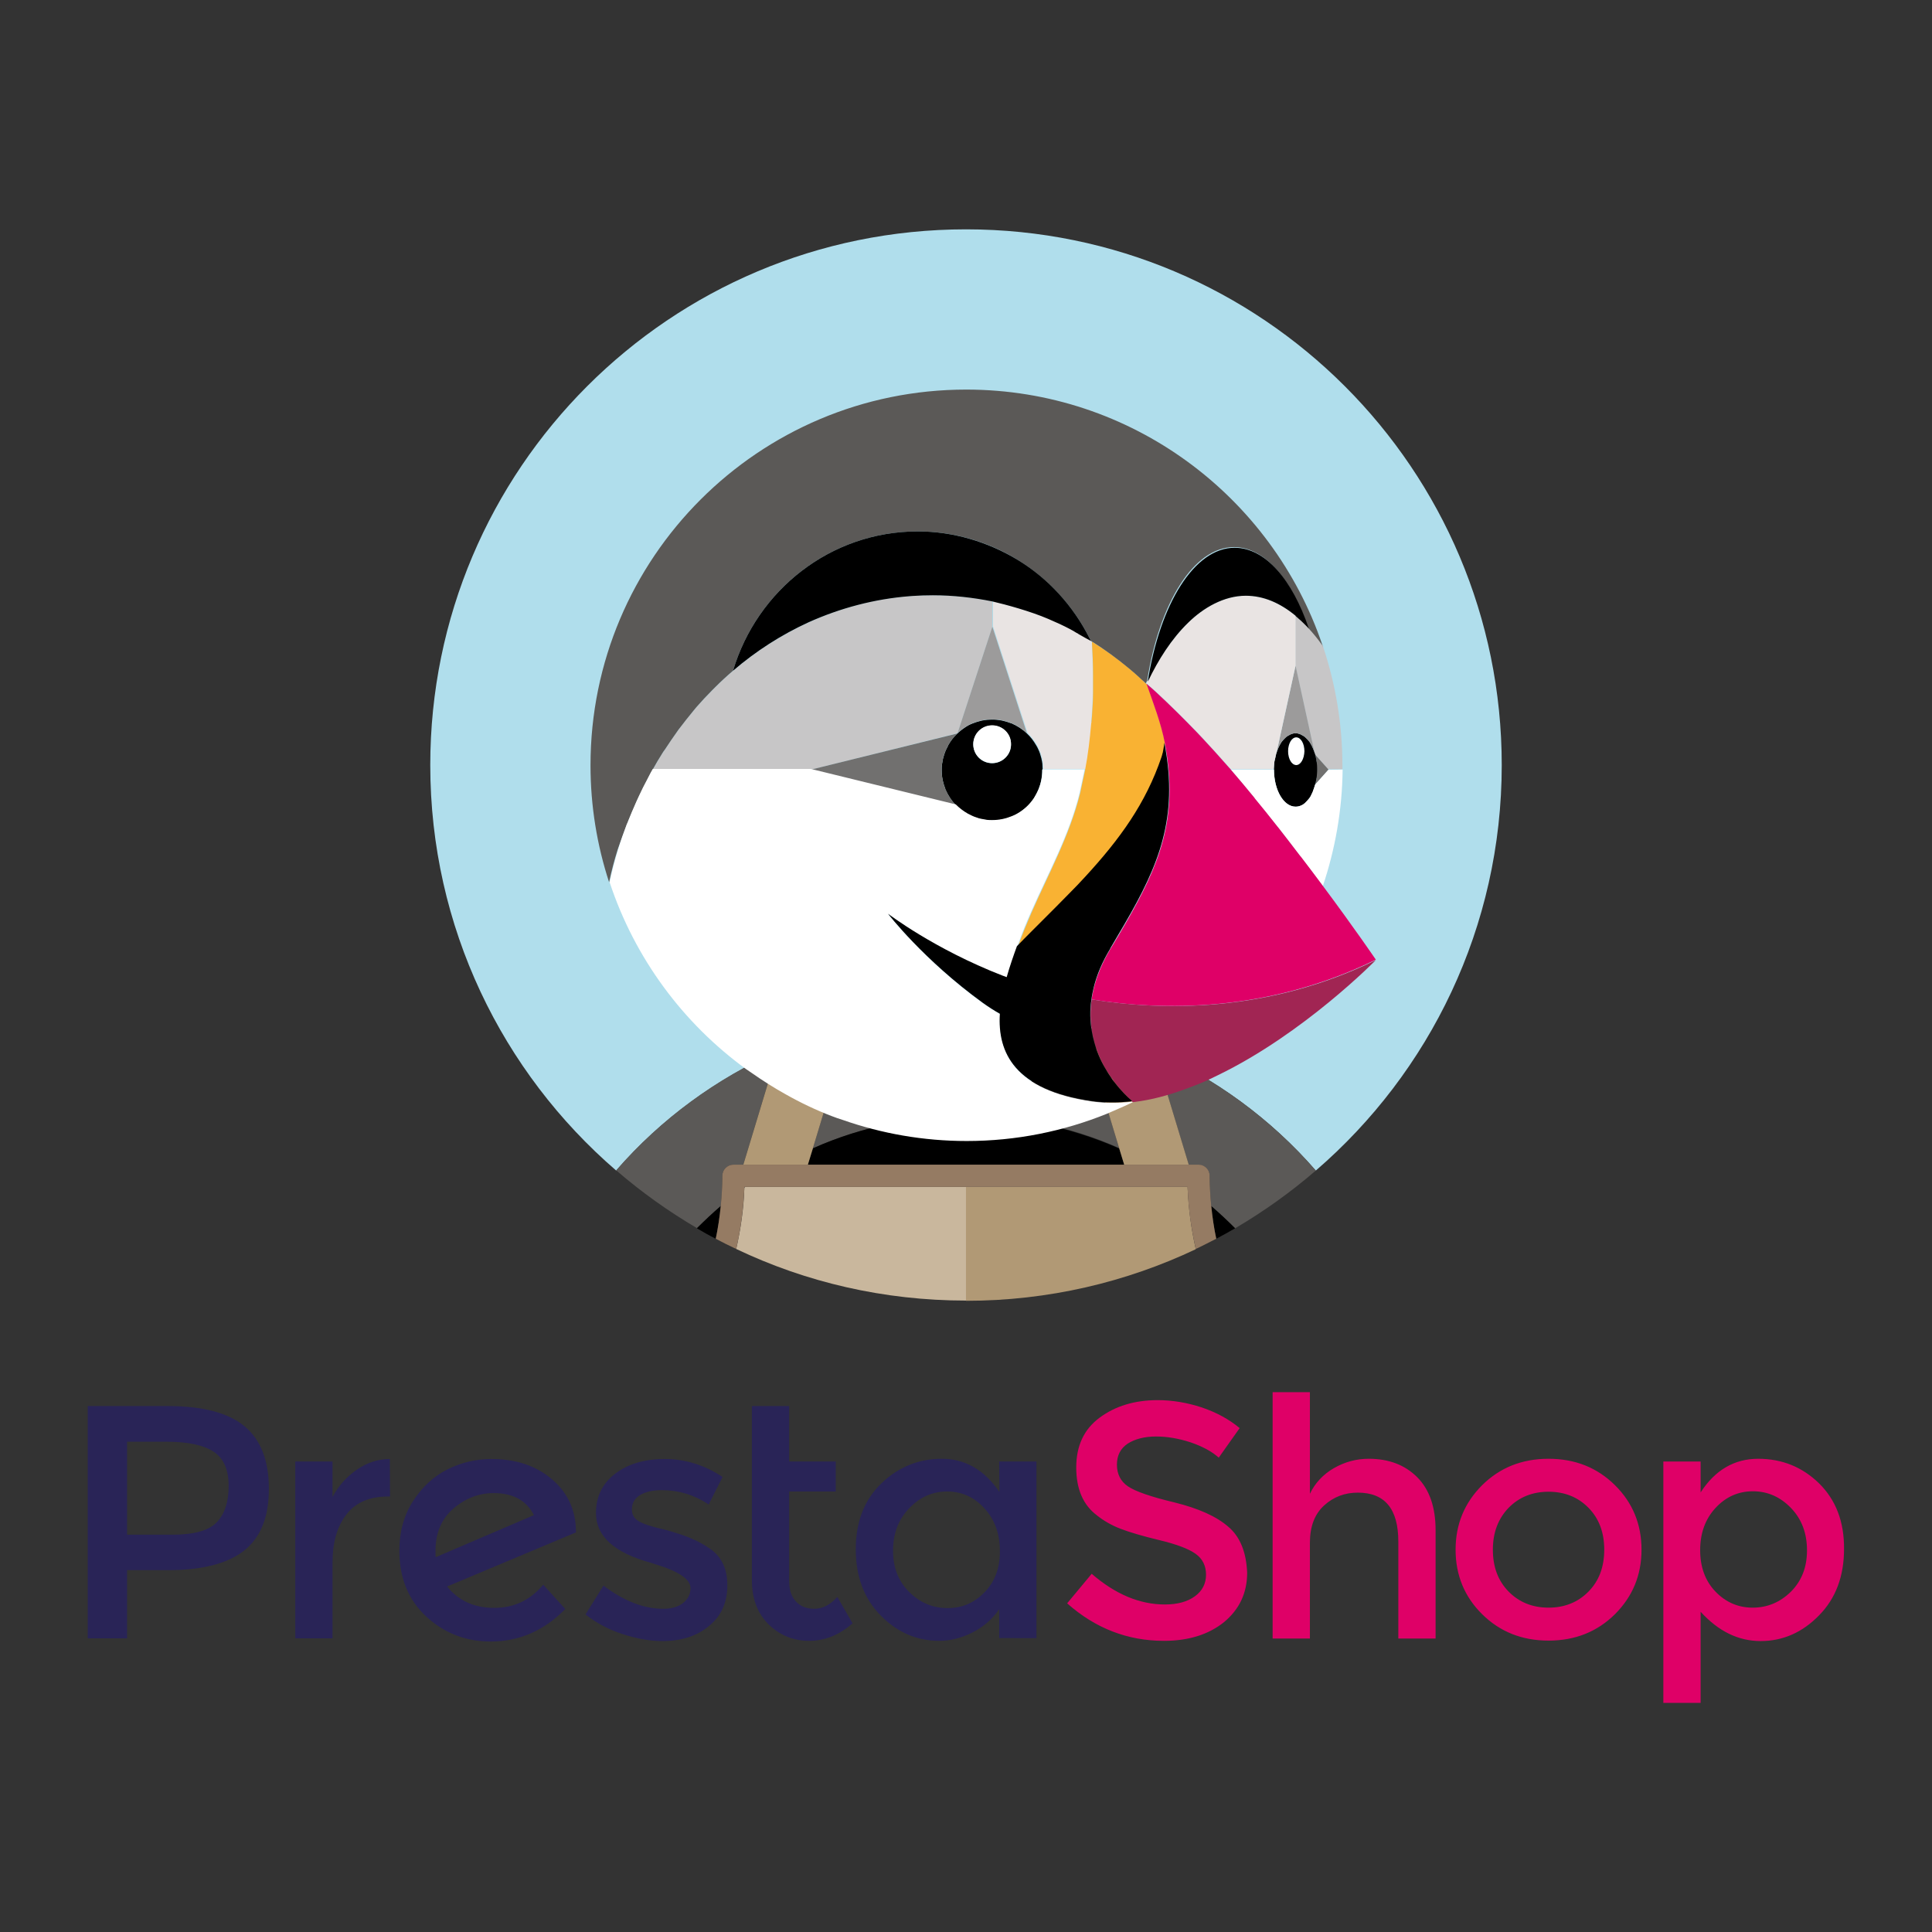 <svg version="1.1" xmlns="http://www.w3.org/2000/svg" x="0" y="0" viewBox="0 0 850 850" xml:space="preserve"><rect x="0" y="0" width="850" height="850" fill="#333333" stroke="none"/><title>PrestaShop</title><path fill="#292457" d="M191.7 685.1c-.1-.6-.1-1.5-.1-2.8 0-8 2.7-14.2 8-18.7s11.2-6.7 17.6-6.7c8.5 0 14.4 3.2 17.7 9.7l-43.2 18.5zm61.7-11.4c-.1-9.5-3.7-17.1-10.7-23s-15.8-8.8-26.5-8.8c-6.7 0-13.1 1.5-19.2 4.5-6 3-11.1 7.6-15.2 13.9-4.1 6.3-6.1 13.6-6.1 21.9 0 12 3.9 21.6 11.8 29 7.9 7.3 17.4 11 28.4 11 12.6 0 23.5-4.8 32.8-14.3l-9.7-10.7c-5.7 6.8-12.8 10.2-21.6 10.2-8.7 0-15.6-3.1-20.7-9.4l56.7-23.8v-.5zM157 646.6c-4.5 3.1-8.1 7.1-10.7 12V643h-16.4v77.8h16.4v-33.3c0-8.9 2-15.9 6.1-21.2s10.2-7.9 18.3-7.9h.9l-.1-16.5c-5.2 0-10 1.6-14.5 4.7m155.1 34.6c-2.6-1.8-5.1-3.1-7.4-4.1s-4.7-1.9-7.1-2.6c-2.4-.8-5.2-1.6-8.4-2.3-3.2-.8-5.6-1.6-7.4-2.5-2.5-1.2-3.8-3-3.8-5.6 0-2.8 1.2-4.9 3.7-6.4 2.4-1.4 5.6-2.1 9.5-2.1 7.4 0 14.3 2.1 20.6 6.3l6.1-12.1c-8-5.3-16.5-7.9-25.4-7.9-9 0-16.3 2.2-21.9 6.5s-8.4 10.1-8.4 17.3c0 10.2 8.1 17.5 24.3 21.9.4.1 1 .3 1.8.6 10.3 3.1 15.5 6.6 15.5 10.5 0 2.6-1.1 4.8-3.2 6.5s-5.1 2.6-8.8 2.6c-8.5 0-17.3-3.4-26.3-10.2l-7.9 12.7c4.7 3.7 10.1 6.6 16.2 8.6s12 3.1 17.6 3.1c8.4 0 15.3-2.2 20.6-6.7 5.4-4.4 8-10.4 8-17.8s-2.6-12.8-7.9-16.3M95.4 669.7c-3.5 3.7-10 5.5-19.5 5.5h-20v-40.9h17.5c9.4 0 16.2 1.5 20.6 4.4 4.4 2.9 6.6 7.9 6.6 15 0 7-1.7 12.3-5.2 16m12.2-42.2c-7.1-5.9-18.4-8.9-33.9-8.9H38.6v102.2h17.3v-30H74c15 0 26.2-2.9 33.4-8.6 7.3-5.8 10.9-14.8 10.9-27.2s-3.6-21.6-10.7-27.5m250.7 80.3c-3.5 0-6.2-1.1-8.2-3.3s-2.9-5.1-2.9-8.8v-39.5h20.5V643h-20.5v-24.4h-16.4v76.6c0 8.2 2.5 14.7 7.4 19.5s10.9 7.2 17.8 7.2c7 0 13.3-2.6 19.1-7.7l-6.7-11.6c-3.2 3.5-6.5 5.2-10.1 5.2m75-7.4c-4.5 4.7-9.9 7.1-16.4 7.1-6.4 0-12-2.3-16.8-7s-7.2-10.7-7.2-18.2 2.3-13.7 7-18.6c4.7-5 10.3-7.5 16.8-7.5s12 2.5 16.5 7.5 6.7 11.2 6.7 18.6c.1 7.3-2.1 13.4-6.6 18.1m6.4-44c-6.6-9.7-15.1-14.6-25.3-14.6-10.2 0-19.1 3.6-26.6 10.8s-11.3 16.9-11.3 29 3.7 21.8 11 29.2 15.9 11.1 25.7 11.1c4.9 0 9.7-1.2 14.5-3.6 4.8-2.4 8.8-5.8 11.9-10.3v12.7H456V643h-16.4l.1 13.4z"/><path fill="#df0067" d="M698.9 700.2c-4.6 4.7-10.5 7.1-17.6 7.1s-13-2.4-17.6-7.1c-4.6-4.7-6.9-10.8-6.9-18.4 0-7.5 2.3-13.6 6.9-18.4 4.6-4.7 10.5-7.1 17.6-7.1s13 2.4 17.6 7.1c4.6 4.7 6.9 10.8 6.9 18.4 0 7.6-2.3 13.7-6.9 18.4m-17.6-58.4c-11.7 0-21.4 3.9-29.2 11.6-7.8 7.8-11.7 17.2-11.7 28.4s3.9 20.7 11.7 28.4 17.5 11.6 29.2 11.6 21.4-3.9 29.2-11.6c7.8-7.8 11.7-17.2 11.7-28.4s-3.9-20.7-11.7-28.4c-7.8-7.7-17.5-11.6-29.2-11.6m106.6 58.5c-4.8 4.7-10.4 7-16.8 7s-11.9-2.4-16.4-7.1c-4.5-4.7-6.7-10.8-6.7-18.2s2.2-13.6 6.7-18.5 10-7.4 16.5-7.4 12.1 2.5 16.8 7.4 7 11.1 7 18.6-2.4 13.5-7.1 18.2m12.4-47.7c-7.4-7.2-16.3-10.8-26.8-10.8-10.4 0-18.9 4.9-25.3 14.8V643h-16.4v106.2h16.4v-40.1c7.8 8.6 16.6 12.9 26.4 12.9 9.8 0 18.4-3.8 25.7-11.3 7.4-7.5 11-17.3 11-29.2.1-12-3.6-21.6-11-28.9m-198.1-10.8c-5.5 0-10.6 1.4-15.3 4.1-4.7 2.7-8.3 6.5-10.6 11.3v-44.7h-16.4v108.4h16.4v-42.1c0-7.2 2.1-12.7 6.3-16.5s9.1-5.6 14.8-5.6c11.9 0 17.8 7.2 17.8 21.5v42.7h16.4v-47.7c0-10.1-2.7-17.9-8.1-23.3-5.4-5.4-12.5-8.1-21.3-8.1m-61.8 29.9c-5.3-4.6-13.2-8.1-23.7-10.7-10.5-2.5-17.3-4.9-20.5-7.1-3.2-2.2-4.8-5.4-4.8-9.5s1.6-7.2 4.8-9.3c3.2-2 7.3-3.1 12.4-3.1 5 0 10.1.9 15.3 2.6 5.2 1.8 9.3 4 12.3 6.7l9.2-13c-4.7-3.9-10.2-6.9-16.7-9.1-6.4-2.1-12.9-3.2-19.4-3.2-10.1 0-18.6 2.6-25.5 7.7-6.9 5.1-10.3 12.4-10.3 21.9s3 16.5 9.1 21.1c3 2.4 6.5 4.4 10.4 5.9s9.6 3.2 17.1 5 12.8 3.8 15.9 6c3.1 2.2 4.6 5.3 4.6 9.2s-1.6 7.1-4.9 9.5c-3.3 2.4-7.7 3.6-13.2 3.6-11.1 0-21.8-4.5-32.2-13.5l-10.8 13c12.4 11 26.6 16.5 42.6 16.5 10.9 0 19.7-2.8 26.5-8.3 6.7-5.6 10.1-12.8 10.1-21.7-.4-8.9-3-15.7-8.3-20.2"/><path fill="#b0deec" d="M342.1 462.6c3.8-1.7 7.6-3.2 11.4-4.7 4.3-1.6 8.7-3.2 13.2-4.5 5.5-1.7 11.1-3.2 16.7-4.4 7.6-1.6 15.3-2.8 23.1-3.6-4.4 13.7-9.2 27.3-14.4 40.8.2 2.6.3 5.3.4 7.9 10.5-2.1 21.3-3.2 32.5-3.2s22 1.1 32.5 3.2c.1-2.6.2-5.3.4-7.9-5.2-13.5-10-27.1-14.4-40.8 7.8.8 15.5 2 23.1 3.6 5.6 1.2 11.2 2.7 16.7 4.4 4.4 1.3 8.8 2.9 13.2 4.5 3.9 1.4 7.7 3 11.4 4.7 26.7 11.9 51.1 29.5 71 52.4 50.1-43.2 81.8-107.1 81.8-178.4 0-130.2-105.5-235.7-235.7-235.7S189.3 206.4 189.3 336.6c0 71.3 31.7 135.2 81.8 178.4 19.9-22.9 44.3-40.5 71-52.4z"/><path fill="#5b5957" d="M357.6 505.2c11.1-4.9 22.8-8.6 34.9-11-.1-2.6-.2-5.3-.4-7.9 5.2-13.5 10-27.1 14.4-40.8-7.8.8-15.5 2-23.1 3.6-5.6 1.2-11.2 2.7-16.7 4.4-4.4 1.3-8.8 2.9-13.2 4.5l17.2 4.2-13.1 43zm-40.5 25.4c.4-4.4.7-8.8.7-13.3 0-2.7 2.2-4.9 4.9-4.9h4.3l15.1-49.9c-26.7 11.9-51.1 29.5-71 52.4 11 9.5 22.9 18 35.5 25.4 3.4-3.3 6.9-6.6 10.5-9.7zm190.8-68l15.1 49.9h4.3c2.7 0 4.9 2.2 4.9 4.9 0 4.5.3 8.9.7 13.3 3.6 3.1 7.2 6.4 10.5 9.7 12.6-7.4 24.5-15.9 35.5-25.4-19.9-22.9-44.3-40.5-71-52.4zm-28.6-.5l17.2-4.2c-4.3-1.6-8.7-3.2-13.2-4.5-5.5-1.7-11.1-3.2-16.7-4.4-7.6-1.6-15.3-2.8-23.1-3.6 4.4 13.7 9.2 27.3 14.4 40.8-.2 2.6-.3 5.3-.4 7.9 12.2 2.4 23.9 6.1 34.9 11l-13.1-43z"/><path fill="#000" d="M306.6 540.4c3.4-3.4 6.9-6.7 10.5-9.8-.5 4.9-1.2 9.7-2.2 14.4-2.8-1.4-5.6-3-8.3-4.6zm226.3-9.8c.5 4.9 1.2 9.7 2.2 14.4 2.8-1.5 5.6-3 8.3-4.6-3.4-3.4-6.9-6.7-10.5-9.8zm-75.4-36.3c0 .4-21.4-3.3-32.6-3.3s-22 1.1-32.5 3.2c-12.1 2.4-23.8 6.1-34.7 11l-2.3 7.3 139.2.1v-.1l-2.2-7.2c-11.1-4.9-22.8-8.6-34.9-11z"/><path fill="#b19975" d="M355.4 512.5l2.2-7.2 13.1-43.2-17.2-4.2c-3.9 1.4-7.7 3-11.4 4.7L327 512.5h28.4zm137-7.3l2.2 7.2H523l-15.1-49.9c-3.8-1.7-7.6-3.2-11.4-4.7l-17.2 4.2 13.1 43.2z"/><path fill="#c9b79d" d="M425 522.2h-97.1c-.1.1-.3.2-.4.3-.3 9.2-1.6 18.2-3.6 27 30.6 14.6 64.9 22.7 101.1 22.7v-50z"/><path fill="#b19975" d="M522.5 522.6v-.4H425v50.1c36.2 0 70.5-8.2 101.1-22.7-2-8.8-3.2-17.8-3.6-27z"/><path fill="#957b63" d="M532.9 530.6c-.4-4.4-.7-8.8-.7-13.3 0-2.7-2.2-4.9-4.9-4.9H322.7c-2.7 0-4.9 2.2-4.9 4.9 0 4.5-.3 8.9-.7 13.3-.5 4.9-1.2 9.7-2.2 14.4 3 1.6 6 3.1 9 4.5 2-8.8 3.2-17.8 3.6-27v-.3h195v.3c.3 9.2 1.6 18.2 3.6 27 3-1.4 6-3 9-4.5-1-4.7-1.7-9.5-2.2-14.4z"/><path fill="#c7c6c7" d="M582 284.1c0-.1-.1-.1-.1-.2-2-2.7-4-5.2-6.1-7.5l-.1-.1c-.9-1-1.9-2-2.9-2.9-.4-.3-.7-.7-1.1-1-.6-.6-1.2-1.1-1.8-1.6v21.9l8.4 38.4.3.9 5.8 6.5.1-.1h6.1v-1.7c0-18.1-3-35.6-8.4-51.9 0-.1-.1-.4-.2-.7z"/><path fill="#c7c6c7" d="M579.4 338.7z"/><path fill="#71706f" d="M579.2 335V335.3c.1.9.2 1.8.2 2.8v1.2c0 .9-.1 1.9-.2 2.7V342.3c-.1 1-.3 1.9-.5 2.8l5.8-6.5-5.8-6.5c.2 1 .3 2 .5 2.9z"/><path fill="#fff" d="M570.3 324.4c-2 0-3.6 2.7-3.6 6.1s1.6 6.1 3.6 6.1 3.6-2.7 3.6-6.1c-.1-3.4-1.6-6.1-3.6-6.1z"/><path fill="#000" d="M579.2 342.4c0-.1.1-.2.1-.4.1-.9.1-1.8.2-2.7v-.6-.6c0-.9-.1-1.9-.2-2.8 0-.1 0-.2-.1-.3-.1-1-.3-1.9-.5-2.8l-.3-.9c-.6-1.8-1.3-3.5-2.2-4.8-.1-.2-.2-.4-.4-.5-.2-.3-.5-.7-.8-.9-.4-.4-.8-.8-1.2-1.1-.2-.1-.3-.2-.5-.3-.4-.2-.7-.4-1.1-.6-.2-.1-.3-.1-.5-.2-.6-.2-1.1-.3-1.7-.3-.6 0-1.1.1-1.7.3-.2.1-.3.1-.5.2-.4.2-.8.4-1.1.6-.2.1-.3.2-.5.3-.4.3-.8.7-1.2 1.1-.3.3-.5.6-.8.9-.1.2-.3.3-.4.5-.9 1.4-1.7 3-2.2 4.8 0 .1 0 .1-.1.2-.2.8-.4 1.7-.6 2.7 0 .3-.1.5-.2.8-.1 1-.2 2.1-.2 3.2v.4c0 9 4.2 16.3 9.5 16.3.9 0 1.8-.2 2.6-.6.1-.1.3-.1.4-.2.3-.2.7-.4 1-.7.2-.1.3-.3.5-.5.4-.4.8-.8 1.2-1.3.3-.3.5-.7.8-1.1.2-.2.3-.5.4-.8.3-.5.5-1 .7-1.5.1-.2.2-.4.2-.6.3-.8.5-1.5.8-2.4.3-.9.4-1.8.6-2.8zm-8.9-5.8c-2 0-3.6-2.7-3.6-6.1s1.6-6.1 3.6-6.1 3.6 2.7 3.6 6.1c-.1 3.3-1.6 6.1-3.6 6.1zm-111.6 1.8c0-.8-.1-1.5-.1-2.3-.1-.7-.2-1.5-.4-2.2v-.1l-.6-2.1c-.2-.7-.5-1.4-.8-2-.3-.7-.6-1.3-1-1.9-1.1-1.9-2.4-3.6-4-5.1-2-1.9-4.3-3.4-6.9-4.5h-.1c-1.3-.5-2.6-.9-4-1.2h-.1c-1.4-.3-2.8-.4-4.3-.4-1.4 0-2.8.1-4.2.4h-.1c-1.3.3-2.7.7-3.9 1.2h-.1c-1.3.5-2.5 1.1-3.6 1.9-1.1.7-2.2 1.6-3.2 2.5v.1h-.1c-1.6 1.5-2.9 3.2-4 5.1v.1l-.9 1.8c0 .1-.1.1-.1.2-.3.6-.5 1.2-.7 1.8 0 .1-.1.2-.1.3-.2.6-.3 1.1-.5 1.7 0 .2-.1.3-.1.5-.1.6-.2 1.1-.3 1.7 0 .2-.1.3-.1.5-.1.8-.1 1.5-.1 2.3 0 1.5.1 2.9.4 4.3v.1c.3 1.4.7 2.7 1.2 4v.1c1.1 2.6 2.6 4.9 4.5 6.9 1.5 1.6 3.2 2.9 5.2 4l1.8.9c.1 0 .1.1.2.1.6.3 1.2.5 1.8.7.1 0 .2.1.3.1.6.2 1.1.3 1.7.5.2 0 .3.1.5.1.6.1 1.1.2 1.7.3.2 0 .3.1.5.1.8.1 1.5.1 2.3.1 3.1 0 6-.6 8.6-1.7 1.3-.6 2.6-1.2 3.8-2 2.4-1.6 4.4-3.6 6-6 .8-1.2 1.5-2.4 2-3.8 1.1-2.7 1.7-5.6 1.7-8.6v-.2c.2-.2.2-.3.2-.3zm-22.2-2.6c-4.6 0-8.3-3.7-8.3-8.3 0-4.6 3.7-8.3 8.3-8.3 4.6 0 8.3 3.7 8.3 8.3.1 4.5-3.7 8.3-8.3 8.3z"/><path fill="#fff" d="M436.5 319.1c-4.6 0-8.3 3.7-8.3 8.3 0 4.6 3.7 8.3 8.3 8.3 4.6 0 8.3-3.7 8.3-8.3.1-4.6-3.7-8.3-8.3-8.3z"/><path fill="#c7c6c7" d="M421.2 322.6l.1-.1 15.3-46.8v-5.5-2.3-.7-1-.6-.6-.3-.1c-8.5-1.7-17.3-2.7-26.2-2.7-3 0-6 .1-8.9.3-.4 0-.9.1-1.3.1-15.4 1.2-30.5 5.2-44.5 11.6-12 5.5-23.2 12.7-33.2 21.3-2.7 2.3-5.3 4.7-7.8 7.2l-1.4 1.4c-2.4 2.4-4.7 4.9-6.9 7.4-.5.6-1 1.1-1.4 1.7-2.2 2.6-4.4 5.3-6.4 8.1-.2.2-.3.5-.5.7-2 2.7-3.8 5.4-5.6 8.2-.4.5-.7 1.1-1.1 1.6-1.5 2.3-2.8 4.7-4.2 7.1H356.9l64.3-16z"/><path fill="#e9e4e3" d="M480.1 317.3c.1-1.8.3-3.6.4-5.5.1-2.5.2-4.9.3-7.4v-5.8-1.7c-.1-5-.2-9.9-.5-14.9 0 0-.1-.1-.2-.1s-.1-.1-.2-.1c-.9-.5-3.1-1.8-5.2-2.9 0 0-.1 0-.1-.1-.5-.3-1-.6-1.4-.8-.4-.2-.7-.4-1-.6-.1 0-.1-.1-.2-.1-.3-.2-.6-.3-.7-.4-3.2-1.7-6.5-3.2-9.8-4.6-7.9-3.3-18.6-6.3-24.6-7.7v11l15.2 46.9c1.6 1.5 2.9 3.2 4 5.1.4.6.7 1.3 1 1.9.3.7.5 1.3.8 2l.6 2.1v.1c.2.7.3 1.4.4 2.2.1.8.1 1.5.1 2.3l.1.1h18.6c1.3-6.8 2.1-13.7 2.7-20.6-.4 0-.4-.2-.3-.4z"/><path fill="#f9b233" d="M458.9 405.3c4.2-4.2 8.2-8.2 12-12.1 2.3-2.3 4.5-4.7 6.6-6.9 15.5-16.8 26.9-32.6 33.8-52.9.2-.5.3-1.1.5-1.8 0-.1 0-.2.1-.3.2-.8.3-1.6.5-2.5.1-.7.1-1.3.2-1.9-1.7-8.8-5.1-17.4-8-25.9v.1l-.1-.1c-.6-.5-1.2-1-1.7-1.6-1.7-1.6-3.5-3.2-5.3-4.7-5.4-4.6-11.1-8.7-17.1-12.4.3 5 .5 9.9.5 14.9v7.5c0 2.5-.1 4.9-.3 7.4-.1 1.8-.2 3.7-.4 5.5 0 .2 0 .4-.1.6-.6 6.9-1.4 13.8-2.7 20.6l-2.2 10.3c-4.6 18.5-13.8 35.2-21.4 52.5-2 4.6-3.9 9.2-5.6 13.9-.2.4-.3.9-.5 1.3 2.4-2.5 4.5-4.7 6.1-6.2 1.7-2 3.4-3.7 5.1-5.3z"/><path fill="#9c9b9b" d="M561.6 331.3c.6-1.8 1.3-3.5 2.2-4.8.1-.2.2-.4.4-.5.2-.3.5-.7.8-.9.4-.4.8-.8 1.2-1.1.2-.1.3-.2.5-.3.4-.2.7-.4 1.1-.6.2-.1.3-.1.5-.2.5-.2 1.1-.3 1.7-.3.6 0 1.1.1 1.7.3.2.1.3.1.5.2.4.2.8.4 1.1.6.2.1.3.2.5.3.4.3.8.7 1.2 1.1.3.3.5.6.8.9.1.2.2.3.4.5.9 1.4 1.7 3 2.2 4.8l-8.4-38.4-8.4 38.4zm-140.3-8.8c1-.9 2.1-1.8 3.2-2.5s2.3-1.4 3.6-1.9h.1c1.2-.5 2.6-.9 3.9-1.2h.1c1.4-.3 2.8-.4 4.2-.4 1.5 0 2.9.1 4.3.4h.1c1.4.3 2.7.7 4 1.2h.1c2.6 1.1 4.9 2.6 6.9 4.5l-15.2-46.9-15.3 46.8z"/><path fill="#71706f" d="M415.9 347.1c-.5-1.3-.9-2.6-1.2-4v-.1c-.3-1.4-.4-2.8-.4-4.3 0-.8 0-1.6.1-2.3 0-.2.1-.4.1-.5.1-.6.2-1.2.3-1.7 0-.2.1-.3.1-.5.1-.6.3-1.1.5-1.7 0-.1.1-.2.1-.3.2-.6.4-1.2.7-1.8 0-.1.1-.1.1-.2l.9-1.8v-.1c1.1-1.9 2.4-3.6 4-5.1l-64.4 15.9h-.1l63.7 15.6c-1.8-2.1-3.4-4.5-4.5-7.1.1 0 .1 0 0 0z"/><path fill="#e9e4e3" d="M560.7 335c0-.3.1-.6.2-.8l.6-2.7c0-.1 0-.2.1-.3l8.4-38.4v-21.9c-6.9-5.7-14.2-8.8-21.9-8.8-9.7 0-18.7 5.3-25.4 11.9-7.4 7.2-13.1 16.3-17.7 25.4l-.6 1.2c1.4 1.2 2.8 2.5 4.2 3.7 3.1 2.9 6.2 5.8 9.2 8.8l4.2 4.2c1.5 1.5 2.9 3 4.4 4.5 1.9 2 3.7 3.9 5.5 5.9.8.8 1.5 1.7 2.3 2.5 2.2 2.4 4.4 4.9 6.6 7.4.4.4.6.7.7.8h18.9v-.4c.1-.9.2-2 .3-3z"/><path fill="#5b5957" d="M275.8 362.7c.1-.1.1-.3.2-.4 1.2-3.2 2.6-6.3 4-9.5.4-.9.8-1.7 1.2-2.6 1.1-2.4 2.4-4.9 3.6-7.2.5-1 1-1.9 1.5-2.9.3-.5.6-1 .9-1.6 1.3-2.4 2.7-4.7 4.2-7.1.3-.5.7-1.1 1.1-1.6 1.8-2.8 3.7-5.5 5.6-8.2.2-.2.3-.5.5-.7 2.1-2.8 4.2-5.4 6.4-8.1.5-.6.9-1.1 1.4-1.7 2.2-2.5 4.5-5 6.9-7.4l1.4-1.4c2.5-2.5 5.1-4.9 7.8-7.2 10.6-35.5 43-61.3 81.3-61.3 15.4 0 30.8 4.4 43.9 12.5 13.5 8.3 24.5 20.3 31.6 34.4 0 .1.1.1.1.2.2.4.4.7.6 1.1 6 3.7 11.7 7.9 17.1 12.4 1.8 1.5 3.6 3.1 5.3 4.7.6.5 1.2 1 1.7 1.6v-.1l.6-1.2c5.4-34.1 20.4-58.7 38.2-58.7 13.4 0 25.2 13.9 32.6 35.4l.1.2c2.1 2.3 4.1 4.7 6.1 7.5 0 .1.1.1.1.2l.3.9-.3-1.1c-22.1-65.3-83.9-112.4-156.7-112.4-91.3 0-165.3 74-165.3 165.3 0 18 2.9 35.3 8.2 51.5v-.1c1-4.9 2.3-9.7 3.8-14.5 1.3-3.6 2.6-7.3 4-10.9z"/><path fill="#fff" d="M584.4 338.7l-5.8 6.5c-.2.8-.5 1.6-.8 2.4-.1.2-.2.4-.2.6-.2.5-.5 1.1-.7 1.5-.1.3-.3.5-.4.8-.2.4-.5.7-.8 1.1-.4.5-.8.9-1.2 1.3l-.5.5c-.3.3-.7.5-1 .7-.1.1-.3.1-.4.2-.8.4-1.7.6-2.6.6-5.2 0-9.5-7.3-9.5-16.3h-19c3.5 4.1 7 8.2 10.4 12.4 0 .1.1.1.1.2l9.9 12.3c.2.2.3.4.5.6 3.1 3.9 6.1 7.9 9.1 11.8l.9 1.2c3.2 4.2 6.4 8.4 9.5 12.6 0 0 0 .1.1.1 5.4-16.1 8.5-33.3 8.7-51.2l-6.3.1zM366.1 491.1c1.5.6 3 1.1 4.6 1.6 17.1 6 35.5 9.3 54.6 9.3 21.8 0 42.7-4.3 61.7-12 1-.4 2-.9 3-1.3l4.8-2.1c1.4-.7 2.9-1.3 4.3-2-.3 0-.7.1-1 .1-5.9.7-11.8.7-17.6-.1-34-4.9-41.6-21.3-40.5-38.4-2.4-1.4-4.9-3-7.5-4.8-26.2-19-41.7-39.2-41.7-39.2s20.2 15.6 50.3 27.2c.6.2 1.3.5 1.9.7 1.4-4.9 3.1-9.5 4.5-13.6.2-.4.3-.9.5-1.3 1.7-4.7 3.6-9.4 5.6-13.9 7.6-17.3 16.9-34 21.4-52.5l2.2-10.3h-18.6v.2c0 3.1-.6 6-1.7 8.6-.6 1.3-1.3 2.6-2 3.8-1.6 2.4-3.6 4.4-6 6-1.2.8-2.4 1.5-3.8 2-2.7 1.1-5.6 1.7-8.6 1.7-.8 0-1.5 0-2.3-.1-.2 0-.3-.1-.5-.1-.6-.1-1.2-.2-1.7-.3-.2 0-.3-.1-.5-.1-.6-.1-1.2-.3-1.7-.5-.1 0-.2-.1-.3-.1-.6-.2-1.2-.4-1.8-.7-.1 0-.1-.1-.2-.1l-1.8-.9c-1.9-1.1-3.6-2.4-5.2-4l-63.7-15.6h-69.6c-.3.5-.6 1-.9 1.6-.5 1-1 1.9-1.5 2.9-1.3 2.4-2.5 4.8-3.6 7.2-.4.9-.8 1.7-1.2 2.6-1.4 3.1-2.7 6.3-4 9.5-.1.1-.1.3-.2.4-1.4 3.7-2.7 7.4-3.8 11.1-1.5 4.8-2.7 9.6-3.8 14.5 11 33.4 32.3 62.1 60.1 82.3.8.6 1.7 1.1 2.5 1.7 4.7 3.3 9.6 6.4 14.6 9.2 6.7 3.8 13.6 7.1 20.7 9.8z"/><path fill="#a12553" d="M480.3 439.7c-.3 1.8-.4 3.5-.5 5.2-.1 3.1.1 6 .6 8.7.3 1.8.7 3.6 1.2 5.3.7 2.5 1.6 4.9 2.6 7.1s2.1 4.2 3.3 6l1.2 1.8c.6.8 1.2 1.6 1.7 2.4.8 1 1.5 1.9 2.2 2.7 3 3.5 5.4 5.4 5.4 5.4s0 .1.1.2c0 .1.1.2.1.4.3 0 .7-.1 1-.1 7.4-.9 14.8-2.9 22.1-5.6 3.7-1.3 7.5-2.8 11.1-4.5 1.1-.5 2.2-1.1 3.3-1.6 37.9-18.3 69.6-50.7 69.6-50.7-47.6 23.3-94.1 22.3-125 17.3z"/><path fill="#df0067" d="M571.5 375.9c-3-4-6.1-7.9-9.1-11.8-.2-.2-.3-.4-.5-.6-3.2-4.1-6.5-8.2-9.9-12.3 0-.1-.1-.1-.1-.2-3.4-4.2-6.9-8.3-10.4-12.4-.2-.3-.4-.5-.7-.8-2.2-2.5-4.4-4.9-6.6-7.4-.8-.8-1.5-1.7-2.3-2.5-1.8-2-3.7-4-5.5-5.9-1.5-1.5-2.9-3-4.4-4.5l-4.2-4.2c-3-3-6.1-5.9-9.2-8.8-1.4-1.3-2.8-2.5-4.2-3.7 3 8.6 6.4 17.3 8.1 26.2.4 2.3.8 4.6 1.1 6.8 4.2 31-5.8 51.2-21.5 77.8-1.1 1.9-2.3 3.8-3.5 5.8-3.6 6-5.9 11.7-7.3 17.1-.4 1.8-.8 3.5-1 5.2 30.9 5 77.4 5.9 125-17.5 0 0-9.3-13.7-23.4-32.6-3.1-4.2-6.3-8.4-9.5-12.6-.3-.3-.6-.7-.9-1.1z"/><path fill="#000" d="M400.2 262.3c.4 0 .9-.1 1.3-.1 2.9-.2 5.9-.3 8.9-.3 9 0 17.7 1 26.2 2.7v4.2-4.2c6 1.4 16.7 4.3 24.6 7.7 3.3 1.4 6.6 2.9 9.8 4.6.1.1.4.2.7.4.1 0 .1.1.2.1.3.2.6.3 1 .6s.9.5 1.4.8c0 0 .1 0 .1.1 2 1.2 4.3 2.4 5.2 2.9.1.1.2.1.2.1s.1.1.2.1c-.2-.4-.4-.7-.6-1.1 0-.1-.1-.1-.1-.2-7.1-14.1-18.1-26.2-31.6-34.4-13.2-8-28.5-12.5-43.9-12.5-38.3 0-70.7 25.8-81.3 61.3 10-8.6 21.2-15.8 33.2-21.3 14-6.3 29.1-10.3 44.5-11.5zM522.7 274c6.7-6.6 15.8-11.9 25.4-11.9 7.7 0 15 3.1 21.9 8.8v.1c.6.5 1.2 1.1 1.8 1.6.4.3.7.6 1.1 1 1 .9 1.9 1.9 2.9 2.9l.1.1-.1-.2c-7.3-21.5-19.2-35.4-32.6-35.4-17.7 0-32.8 24.6-38.2 58.7h.1c4.5-9.4 10.2-18.5 17.6-25.7zm-24.8 210.2s-2.4-1.9-5.4-5.4c-.7-.8-1.4-1.7-2.2-2.7-.6-.7-1.2-1.5-1.7-2.4-.4-.6-.8-1.1-1.2-1.8-1.1-1.8-2.3-3.8-3.3-6s-1.9-4.5-2.6-7.1c-.5-1.7-.9-3.4-1.2-5.3-.4-2.7-.7-5.7-.6-8.7.1-1.7.2-3.4.5-5.2.2-1.7.6-3.4 1-5.2 1.3-5.3 3.6-11 7.3-17.1v-.1c1.2-2 2.3-3.9 3.4-5.8 15.8-26.6 25.7-46.9 21.5-77.8-.3-2.2-.7-4.5-1.1-6.8-.2 1.6-.5 3-.7 4.2 0 .1 0 .2-.1.3-.2.7-.3 1.3-.5 1.8-6.9 20.3-18.2 36-33.8 52.9-2.1 2.3-4.3 4.6-6.6 6.9-3.8 3.9-7.8 7.9-12 12.1l-5.1 5.1c-1.6 1.6-3.7 3.7-6.1 6.2-1.5 4.1-3.1 8.7-4.5 13.6-.6-.2-1.2-.5-1.9-.7-30.1-11.7-50.3-27.2-50.3-27.2s15.5 20.2 41.7 39.2c2.5 1.8 5 3.4 7.5 4.8-1.1 17.1 6.5 33.5 40.5 38.4 5.8.8 11.6.8 17.6.1-.1-.2-.1-.3-.1-.4v.1z"/></svg>